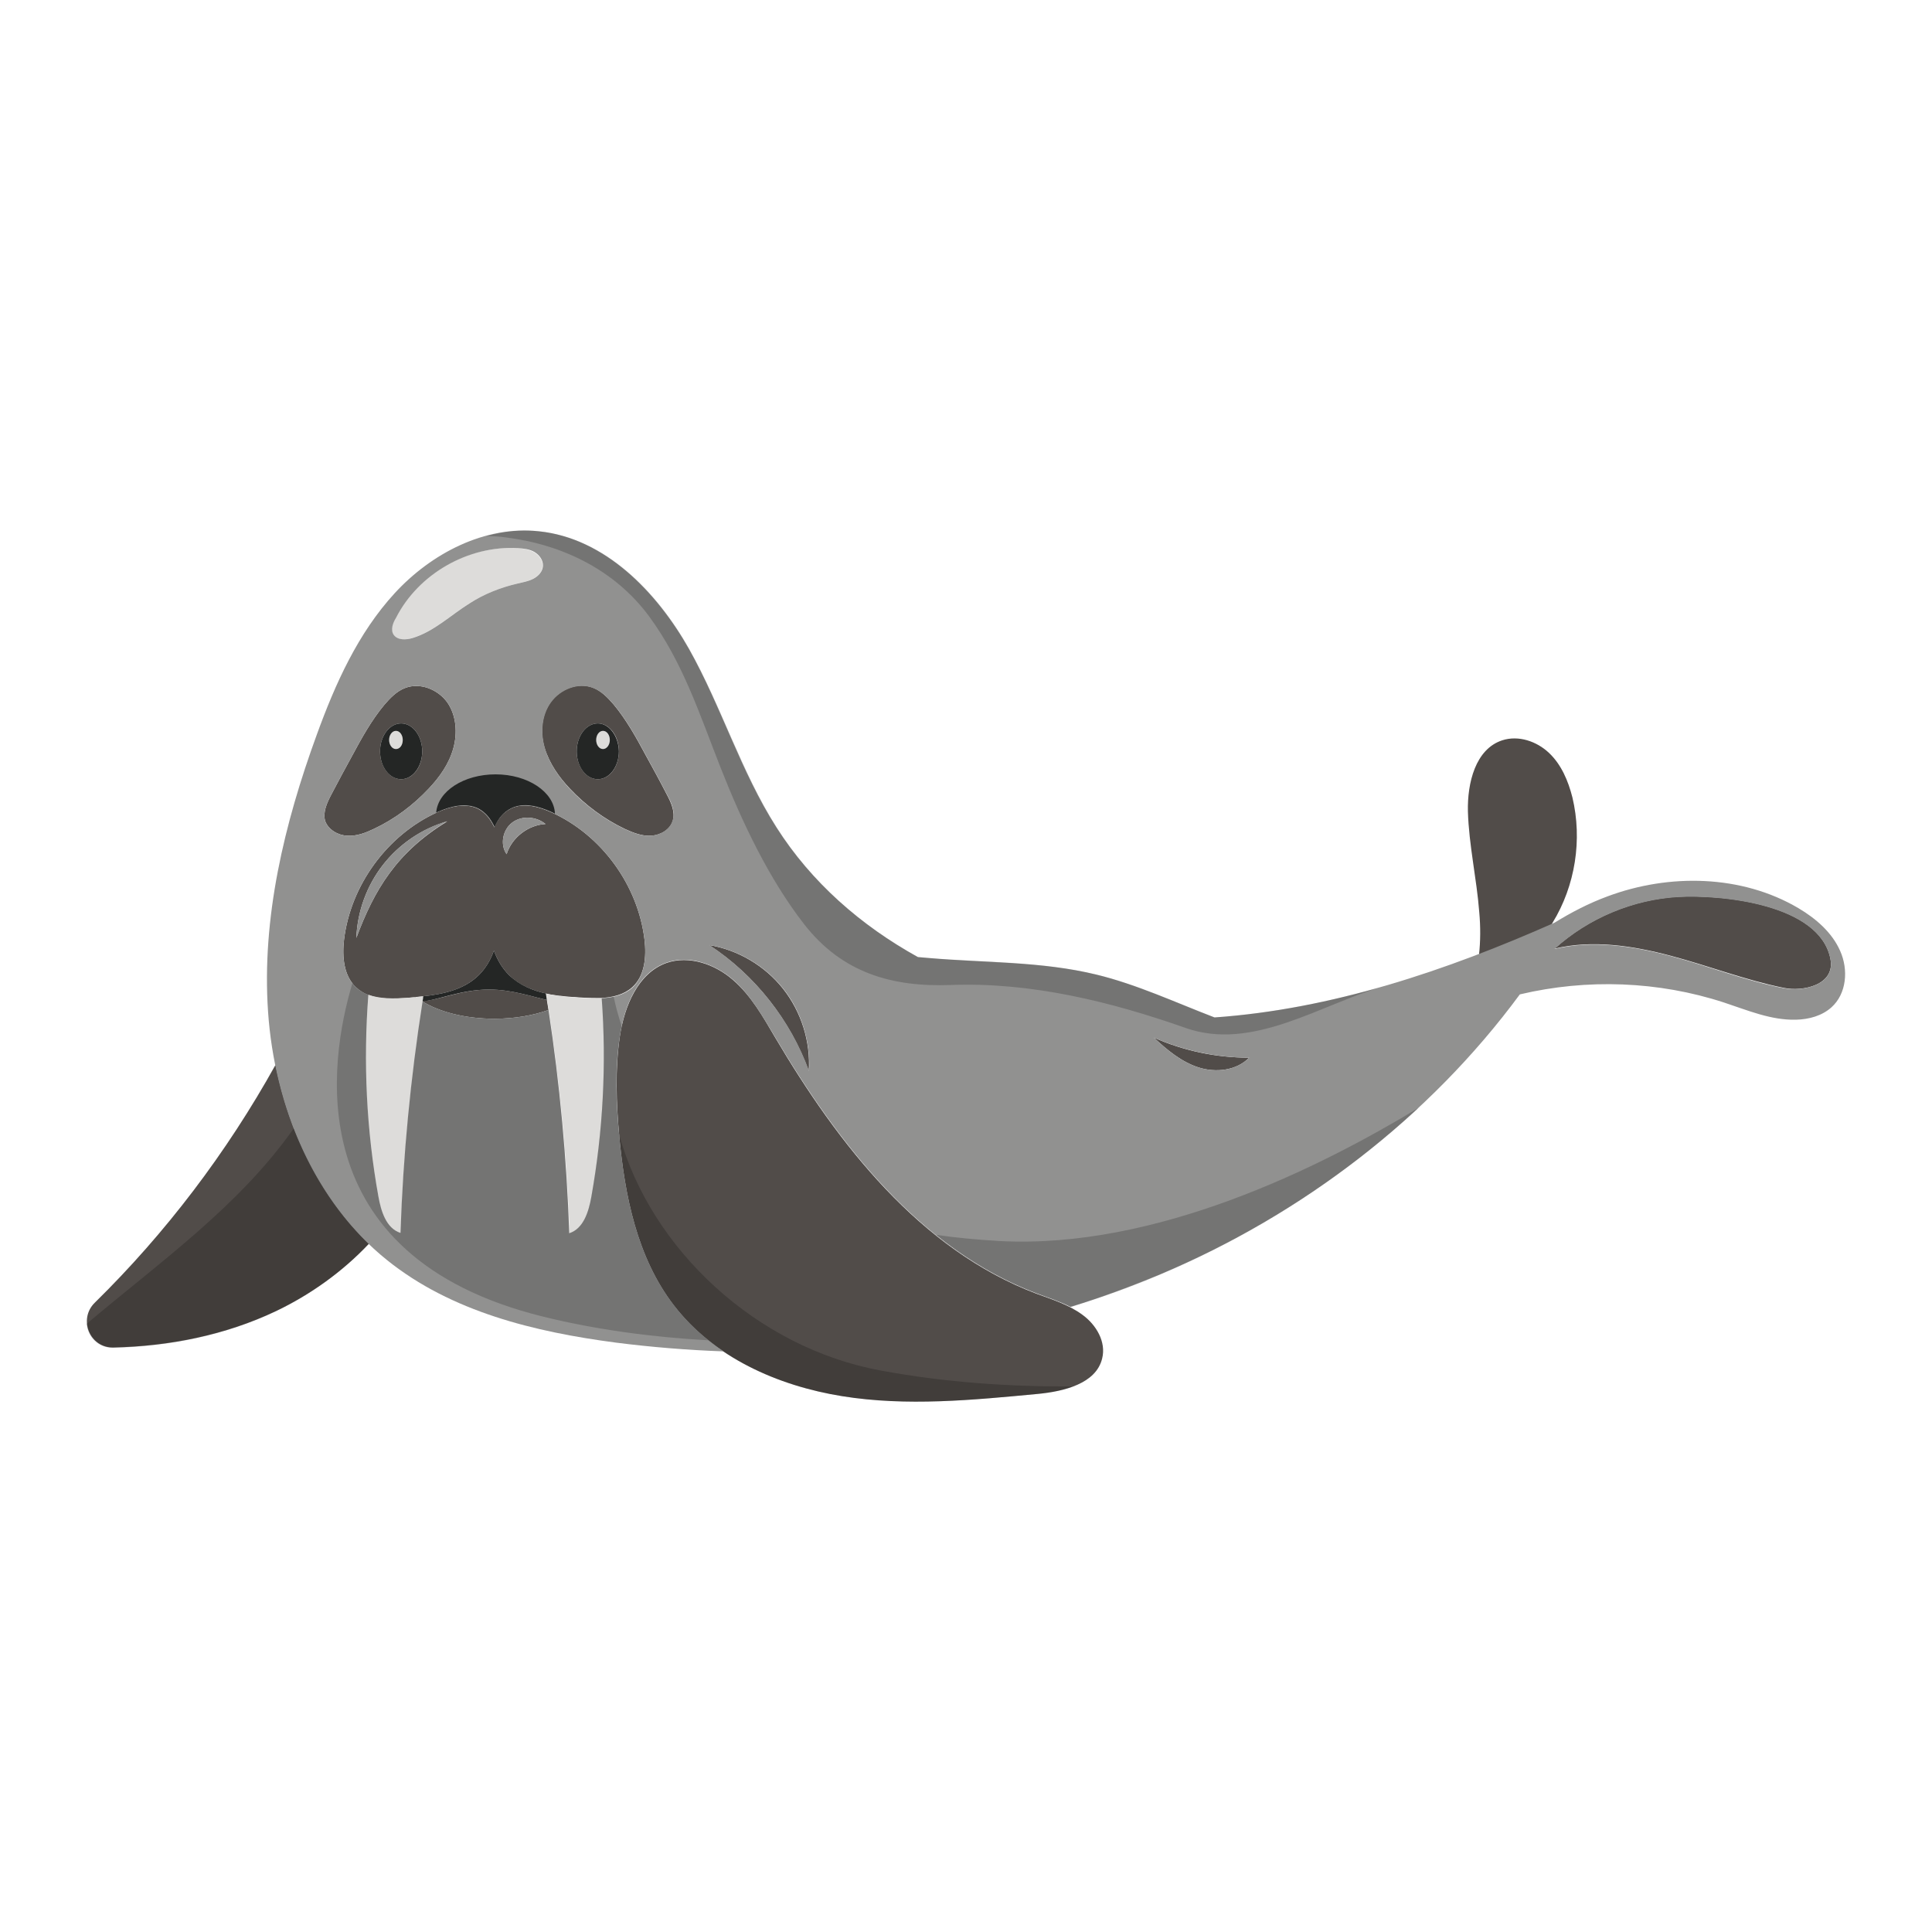 <svg xmlns="http://www.w3.org/2000/svg" xmlns:xlink="http://www.w3.org/1999/xlink" version="1.1" id="svg-edited-version" x="0px" y="0px" viewBox="0 0 595.3 595.3" enable-background="new 0 0 595.3 595.3" xml:space="preserve" class="injected-svg" data-src="https://preview.pixlr.com/images/svg/100/1/7d525b9eb9f84eb96dbb4dced5bbd206aea5beca21e5d03e04024da9182e87ea.svg">
<g>
	<path fill="#514C49" d="M107,257.5c2.9,0.2,5.7-0.9,8.2-2.1c6.4-3,12.1-7.3,16.9-12.4c3.4-3.6,6.3-7.7,7.6-12.5   c1.3-4.7,0.9-10.1-1.9-14.1c-2.9-4-8.4-6.2-13-4.4c-2.6,1-4.6,3.1-6.4,5.2c-3.9,4.7-6.9,10.1-9.8,15.5c-2.2,4-4.4,8.1-6.5,12.1   c-1.3,2.5-2.7,5.4-1.9,8.2C101.2,255.7,104.2,257.4,107,257.5z M123.6,222.9c3.6,0,6.5,3.9,6.5,8.6c0,4.8-2.9,8.6-6.5,8.6   c-3.6,0-6.5-3.9-6.5-8.6C117.1,226.8,120,222.9,123.6,222.9z M175.6,243c4.8,5.1,10.6,9.4,16.9,12.4c2.6,1.2,5.4,2.3,8.2,2.1   c2.9-0.2,5.8-1.9,6.6-4.6c0.8-2.7-0.5-5.6-1.9-8.2c-2.1-4.1-4.3-8.1-6.5-12.1c-2.9-5.4-5.9-10.8-9.8-15.5c-1.8-2.1-3.8-4.2-6.4-5.2   c-4.6-1.8-10.1,0.4-13,4.4c-2.9,4-3.3,9.4-1.9,14.1C169.3,235.3,172.2,239.4,175.6,243z M184.2,222.9c3.6,0,6.5,3.9,6.5,8.6   c0,4.8-2.9,8.6-6.5,8.6s-6.5-3.9-6.5-8.6C177.7,226.8,180.6,222.9,184.2,222.9z M84.9,328.1c4.2,20.8,13.7,40.6,28.8,55.1   c-8.1,8.6-18,15.7-28.7,20.8c-15.6,7.4-32.8,10.8-50,11.2c-7.3,0.2-11-8.7-5.8-13.8C51.1,379.9,69.9,355.1,84.9,328.1z    M218.5,291.2c8.9,1.5,17.2,6.4,22.8,13.5c5.6,7.1,8.5,16.3,7.9,25.3C243.5,314.3,232.6,300.4,218.5,291.2z M339.6,418.6   c-1.9,7.8-11.8,10.1-19.8,10.9c-20.1,1.9-40.4,3.9-60.3,0.7c-19.9-3.2-39.7-12-51.9-28c-11.3-14.7-15.1-33.8-16.8-52.2   c-0.9-10.2-1.3-20.5,0.2-30.7c1.4-9.3,5.6-19.5,14.4-22.6c6.9-2.4,14.9,0.4,20.4,5.2c5.6,4.8,9.3,11.4,13,17.7   c19.5,33,44.6,65.4,80.5,79c4.9,1.8,10,3.4,14.2,6.5C337.8,408.2,340.9,413.5,339.6,418.6z M355.5,319.7c9.2,4.1,19.3,6.2,29.4,6.2   c-3.9,4-10.3,4.7-15.6,3C364,327.2,359.6,323.5,355.5,319.7z M549.7,304.4c-11.9-2.4-23.2-6.8-34.9-9.9c-11.7-3.1-24.1-5-35.8-2.2   c10.4-9.4,24.1-15.2,38.2-16c13.2-0.7,43.5,2.2,46.8,19.1C565.6,303.6,555.4,305.6,549.7,304.4z M478.4,284.3   c-0.2,0.3-0.4,0.7-0.6,1c-7.3,3.2-14.7,6.3-22.1,9.1c0.5-4.4,0.5-8.9,0.1-13.3c-0.8-10.4-3.2-20.7-3.5-31.1   c-0.2-8.7,2.3-19.2,10.6-21.9c5-1.6,10.6,0.3,14.4,3.9c3.8,3.6,5.9,8.6,7.2,13.7C487.6,258.7,485.4,272.9,478.4,284.3z    M150.7,304.9c7.1,0,13.5,2.3,17.8,3.2c0.2,1,0.3,2.1,0.5,3.1c-4.7,1.7-10.5,2.7-16.7,2.7c-9,0-16.9-2.1-22.1-5.3   c0-0.1,0-0.1,0-0.2C134.3,308.5,142,304.9,150.7,304.9z M198.6,289.6c-2-16.8-13.2-32.3-28.7-39.3c-4-1.8-8.7-3.1-12.6-1.1   c-2.4,1.2-3.9,3.2-5,5.7c-1.1-2.4-2.7-4.5-5-5.7c-3.9-1.9-8.6-0.7-12.6,1.1c-15.4,7-26.7,22.5-28.7,39.3   c-0.6,5.2-0.1,11.1,3.7,14.6c4.7,4.4,11.8,3.6,17.7,3.1c0,0,0,0,0,0c0.2,0,0.5,0,0.7-0.1c0.7-0.1,1.5-0.1,2.2-0.2   c6.4-0.7,12.8-2.1,17.3-6.6c2.1-2.1,3.6-4.7,4.6-7.5c1,2.8,2.5,5.4,4.6,7.5c3.1,3.1,7,4.7,11.3,5.7v0c0.6,0.1,1.3,0.3,1.9,0.4   c0.1,0,0.1,0,0.2,0c0.6,0.1,1.2,0.2,1.9,0.3c0.1,0,0.2,0,0.3,0c1.4,0.2,2.7,0.3,4.1,0.4c0.1,0,0.2,0,0.4,0c2.2,0.2,4.4,0.3,6.6,0.3   c0.6,0,1.2,0,1.8,0c3.5-0.2,6.9-1,9.5-3.3C198.7,300.7,199.2,294.8,198.6,289.6z M109.8,289c0.3-8.1,3.2-16.1,8.2-22.5   c5-6.4,12-11.2,19.8-13.4C122.2,262.6,115.3,274.2,109.8,289z M156.1,263.2c-2.1-3-1.2-7.6,1.8-9.8c3-2.2,7.4-1.8,10.2,0.5   C162.7,254.2,157.7,258.1,156.1,263.2z" originalFill="#514C49"/>
	<path fill="#DDDCDA" d="M167.2,174.4c-0.1,1.7-1.4,3.1-2.9,3.9c-1.5,0.8-3.2,1.1-4.9,1.5c-5.2,1.2-10.3,3.3-14.8,6.1   c-5.8,3.7-11,8.7-17.6,10.7c-2,0.6-4.6,0.7-5.8-1c-1-1.5-0.3-3.6,0.5-5.2c6.9-13.6,22.4-22.4,37.6-21.5c1.8,0.1,3.6,0.4,5.1,1.2   C166.1,171,167.3,172.7,167.2,174.4z M122,225.2c-1.2,0-2.1,1.3-2.1,2.8c0,1.5,0.9,2.8,2.1,2.8c1.2,0,2.1-1.3,2.1-2.8   C124.1,226.5,123.2,225.2,122,225.2z M185.8,225.2c-1.2,0-2.1,1.3-2.1,2.8c0,1.5,0.9,2.8,2.1,2.8c1.2,0,2.1-1.3,2.1-2.8   C187.9,226.5,186.9,225.2,185.8,225.2z M125.1,307.5c-3.9,0.2-8,0.3-11.6-1c-1.6,20.8-0.6,41.8,3.1,62.3c0.8,4.5,2.4,9.8,6.8,11.2   c0.9-24.4,3.2-48.8,7.1-73C128.6,307.2,126.8,307.4,125.1,307.5z M179.6,307.5c-3.7-0.2-7.6-0.5-11.3-1.3   c3.9,24.5,6.4,49.2,7.2,73.9c4.4-1.4,6-6.7,6.8-11.2c3.6-20.2,4.7-40.8,3.2-61.2C183.5,307.7,181.5,307.6,179.6,307.5z" originalFill="#DDDCDA"/>
	<path fill="#919190" d="M168.1,253.9c-5.4,0.3-10.4,4.1-12,9.3c-2.1-3-1.2-7.6,1.8-9.8C160.8,251.2,165.3,251.6,168.1,253.9z    M118,266.5c-5,6.4-7.9,14.4-8.2,22.5c5.5-14.8,12.4-26.4,28-36C130,255.3,123,260.1,118,266.5z M564.3,310.4   c-2.9,2.6-6.9,3.7-10.9,3.8c-7.7,0.2-14.9-2.9-22.2-5.3c-20.2-6.6-42.2-7.4-62.9-2.5c-28,38-67.1,67.8-110.7,86.2   c-9.1,3.8-18.3,7.2-27.8,10.1c-3.3-1.7-7-2.9-10.5-4.2c-35.9-13.6-60.9-46-80.5-79c-3.8-6.3-7.5-12.9-13-17.7   c-5.6-4.8-13.5-7.6-20.4-5.2c-8.9,3.1-13,13.3-14.4,22.6c-1.6,10.1-1.2,20.5-0.2,30.7c1.7,18.5,5.5,37.5,16.8,52.2   c4.3,5.6,9.6,10.4,15.4,14.3c-11.1-0.4-22.2-1.3-33.2-2.7c-25.1-3.3-50.7-9.5-70.5-25.4c-22.7-18.2-34.7-47.5-36.7-76.5   c-2-29,5-58,15-85.4c5.7-15.7,12.7-31.3,24-43.6c11.3-12.3,27.8-20.9,44.4-19.1c20.3,2.1,36.3,18.6,46.3,36.3   c10,17.8,15.9,37.7,26.9,54.9c10.8,17,26.1,30.3,43.6,40c1.2,0.1,2.3,0.2,3.5,0.3c17.2,1.5,34.7,1,51.5,5.1   c12.4,3,24.4,8.6,36.4,13.2c36.1-2.5,71.4-14.4,104.8-29.2c5.2-3.2,10.6-6,16.3-8.1c19-7.1,41.3-6.7,58.8,3.6   c5.4,3.2,10.4,7.5,12.9,13.2C569.6,298.8,569,306.2,564.3,310.4z M121.3,195.6c1.2,1.7,3.8,1.6,5.8,1c6.6-2,11.7-7,17.6-10.7   c4.5-2.9,9.6-4.9,14.8-6.1c1.7-0.4,3.4-0.7,4.9-1.5c1.5-0.8,2.8-2.2,2.9-3.9c0.1-1.8-1.1-3.4-2.6-4.3c-1.5-0.9-3.4-1.1-5.1-1.2   c-15.3-0.9-30.7,7.9-37.6,21.5C121,192,120.3,194.1,121.3,195.6z M107,257.5c2.9,0.2,5.7-0.9,8.2-2.1c6.4-3,12.1-7.3,16.9-12.4   c3.4-3.6,6.3-7.7,7.6-12.5c1.3-4.7,0.9-10.1-1.9-14.1c-2.9-4-8.4-6.2-13-4.4c-2.6,1-4.6,3.1-6.4,5.2c-3.9,4.7-6.9,10.1-9.8,15.5   c-2.2,4-4.4,8.1-6.5,12.1c-1.3,2.5-2.7,5.4-1.9,8.2C101.2,255.7,104.2,257.4,107,257.5z M198.6,289.6c-2-16.8-13.2-32.3-28.7-39.3   c-4-1.8-8.7-3.1-12.6-1.1c-2.4,1.2-3.9,3.2-5,5.7c-1.1-2.4-2.7-4.5-5-5.7c-3.9-1.9-8.6-0.7-12.6,1.1c-15.4,7-26.7,22.5-28.7,39.3   c-0.6,5.2-0.1,11.1,3.7,14.6c1.1,1.1,2.4,1.8,3.8,2.3c-1.6,20.8-0.6,41.7,3.1,62.2c0.8,4.5,2.4,9.8,6.8,11.2   c0.8-23.9,3.1-47.7,6.8-71.3c5.2,3.2,13.2,5.3,22.1,5.3c6.3,0,12-1,16.7-2.7c3.5,22.8,5.6,45.7,6.4,68.8c4.4-1.4,6-6.7,6.8-11.2   c3.6-20.2,4.7-40.8,3.2-61.2c-0.6,0,0,0,0,0c3.5-0.2,6.9-1,9.5-3.3C198.7,300.7,199.2,294.8,198.6,289.6z M205.5,244.8   c-2.1-4.1-4.3-8.1-6.5-12.1c-2.9-5.4-5.9-10.8-9.8-15.5c-1.8-2.1-3.8-4.2-6.4-5.2c-4.6-1.8-10.1,0.4-13,4.4   c-2.9,4-3.3,9.4-1.9,14.1c1.3,4.7,4.3,8.9,7.6,12.5c4.8,5.1,10.6,9.4,16.9,12.4c2.6,1.2,5.4,2.3,8.2,2.1c2.9-0.2,5.8-1.9,6.6-4.6   C208.2,250.2,206.9,247.3,205.5,244.8z M241.4,304.7c-5.6-7.1-13.9-12-22.8-13.5c14,9.2,25,23.1,30.7,38.8   C249.8,321,247,311.8,241.4,304.7z M384.9,325.9c-10.1,0-20.2-2.2-29.4-6.2c4.1,3.8,8.5,7.5,13.8,9.2   C374.6,330.6,381,329.9,384.9,325.9z M564,295.5c-3.3-16.9-33.6-19.8-46.8-19.1c-14,0.8-27.7,6.5-38.2,16   c11.8-2.8,24.1-0.9,35.8,2.2c11.7,3.1,23,7.6,34.9,9.9C555.4,305.6,565.6,303.6,564,295.5z" originalFill="#919190"/>
	<path fill="#242625" d="M123.6,222.9c-3.6,0-6.5,3.9-6.5,8.6c0,4.8,2.9,8.6,6.5,8.6c3.6,0,6.5-3.9,6.5-8.6   C130.1,226.8,127.2,222.9,123.6,222.9z M122,230.8c-1.2,0-2.1-1.3-2.1-2.8c0-1.5,0.9-2.8,2.1-2.8c1.2,0,2.1,1.3,2.1,2.8   C124.1,229.6,123.2,230.8,122,230.8z M184.2,222.9c-3.6,0-6.5,3.9-6.5,8.6c0,4.8,2.9,8.6,6.5,8.6c3.6,0,6.5-3.9,6.5-8.6   C190.6,226.8,187.7,222.9,184.2,222.9z M185.8,230.8c-1.2,0-2.1-1.3-2.1-2.8c0-1.5,0.9-2.8,2.1-2.8c1.2,0,2.1,1.3,2.1,2.8   C187.9,229.6,186.9,230.8,185.8,230.8z M128,307.3c-0.2,0-0.4,0-0.5,0c0,0,0,0,0,0c0.2,0,0.5,0,0.7-0.1   C128.1,307.3,128,307.3,128,307.3z M170.2,306.5c0.1,0,0.1,0,0.2,0C170.3,306.5,170.2,306.5,170.2,306.5z M168.2,306.1   c0.1,0.7,0.2,1.4,0.3,2c-4.3-0.9-10.7-3.2-17.8-3.2c-8.8,0-16.4,3.5-20.5,3.6c0.1-0.5,0.2-1,0.2-1.5c0,0-0.1,0-0.1,0   c6.4-0.7,12.8-2.1,17.3-6.6c2.1-2.1,3.6-4.7,4.6-7.5c1,2.8,2.5,5.4,4.6,7.5C160,303.5,164,305.2,168.2,306.1z M172.6,306.9   c-0.1,0-0.2,0-0.3,0C172.4,306.8,172.5,306.9,172.6,306.9z M134.4,250.4c0.5-6.6,8.5-11.8,18.3-11.8c9.9,0,18,5.4,18.3,12.1   c-0.3-0.2-0.7-0.3-1-0.5c-4-1.8-8.7-3.1-12.6-1.1c-2.4,1.2-3.9,3.2-5,5.7c-1.1-2.4-2.7-4.5-5-5.7c-3.9-1.9-8.6-0.7-12.6,1.1   C134.6,250.3,134.5,250.4,134.4,250.4z" originalFill="#242625"/>
	<path opacity="0.2" d="M113.6,383.3c-8.1,8.6-18,15.7-28.7,20.8c-15.6,7.4-32.8,10.8-50,11.2c-4.7,0.1-7.9-3.5-8.2-7.4   c22.9-19.3,47-36.3,63.8-60.2C95.8,361.1,103.4,373.4,113.6,383.3z M308.1,382.4c-6.8-0.4-13.4-1-19.6-1.9c9.4,7.5,19.6,13.7,31,18   c3.5,1.3,7.2,2.5,10.5,4.2c9.4-2.9,18.7-6.2,27.8-10.1c29.1-12.3,56.2-29.8,79.4-51.3C406.5,359.9,356.2,384.9,308.1,382.4z    M190.8,349.7c0,0.1,0,0.2,0,0.3c1.7,18.5,5.5,37.5,16.8,52.2c12.3,16,32,24.8,51.9,28c19.9,3.2,40.2,1.2,60.3-0.7   c3.6-0.3,7.5-1,10.9-2.3c-19.5,0.1-39.3-1.2-59.3-4.9C233.2,415.3,200.6,385,190.8,349.7z M207.6,402.2   c-11.3-14.7-15.1-33.8-16.8-52.2c-0.9-10.2-1.3-20.5,0.2-30.7c0.2-1,0.3-2,0.6-3c-1-3-1.9-6.1-2.5-9.2c-1.3,0.3-2.6,0.4-4,0.5   c0.1,0,0.2,0,0.3,0c1.5,20.4,0.4,41.1-3.2,61.2c-0.8,4.5-2.4,9.8-6.8,11.2c-0.8-23-3-46-6.4-68.8c-4.7,1.7-10.5,2.7-16.7,2.7   c-8.9,0-16.9-2.1-22.1-5.3c-3.7,23.6-6,47.4-6.8,71.3c-4.4-1.4-6-6.7-6.8-11.2c-3.7-20.5-4.7-41.5-3.1-62.3c0.1,0,0.1,0,0.2,0.1   c-1.4-0.5-2.8-1.3-3.9-2.3c-0.4-0.4-0.8-0.8-1.2-1.3c-7.1,23.6-17.1,84.1,58.8,102.8c16.2,4,33.4,6.3,51,7.3   C214.4,409.9,210.7,406.3,207.6,402.2z M200,189.9c10.5,14.3,15.6,30.3,22.1,46.8c6.5,16.5,14.8,34.1,25.7,48.1   c11.7,15,27.1,19.4,45.3,18.7c24.6-0.9,49.1,5.1,72.1,13.2c20.8,7.4,41.8-7.3,61.4-12.9c-17.1,5-34.6,8.4-52.3,9.7   c-12-4.6-24-10.2-36.4-13.2c-16.8-4.1-34.3-3.7-51.5-5.1c-1.2-0.1-2.3-0.2-3.5-0.3c-17.6-9.7-32.8-23-43.6-40   c-10.9-17.2-16.9-37.1-26.9-54.9c-10-17.8-26-34.2-46.3-36.3c-5.5-0.6-11,0-16.2,1.5c2,0,4,0.1,6,0.4   C173.4,167.8,189.5,175.7,200,189.9z" fill="#000000" originalFill="#000000"/>
</g>
</svg>